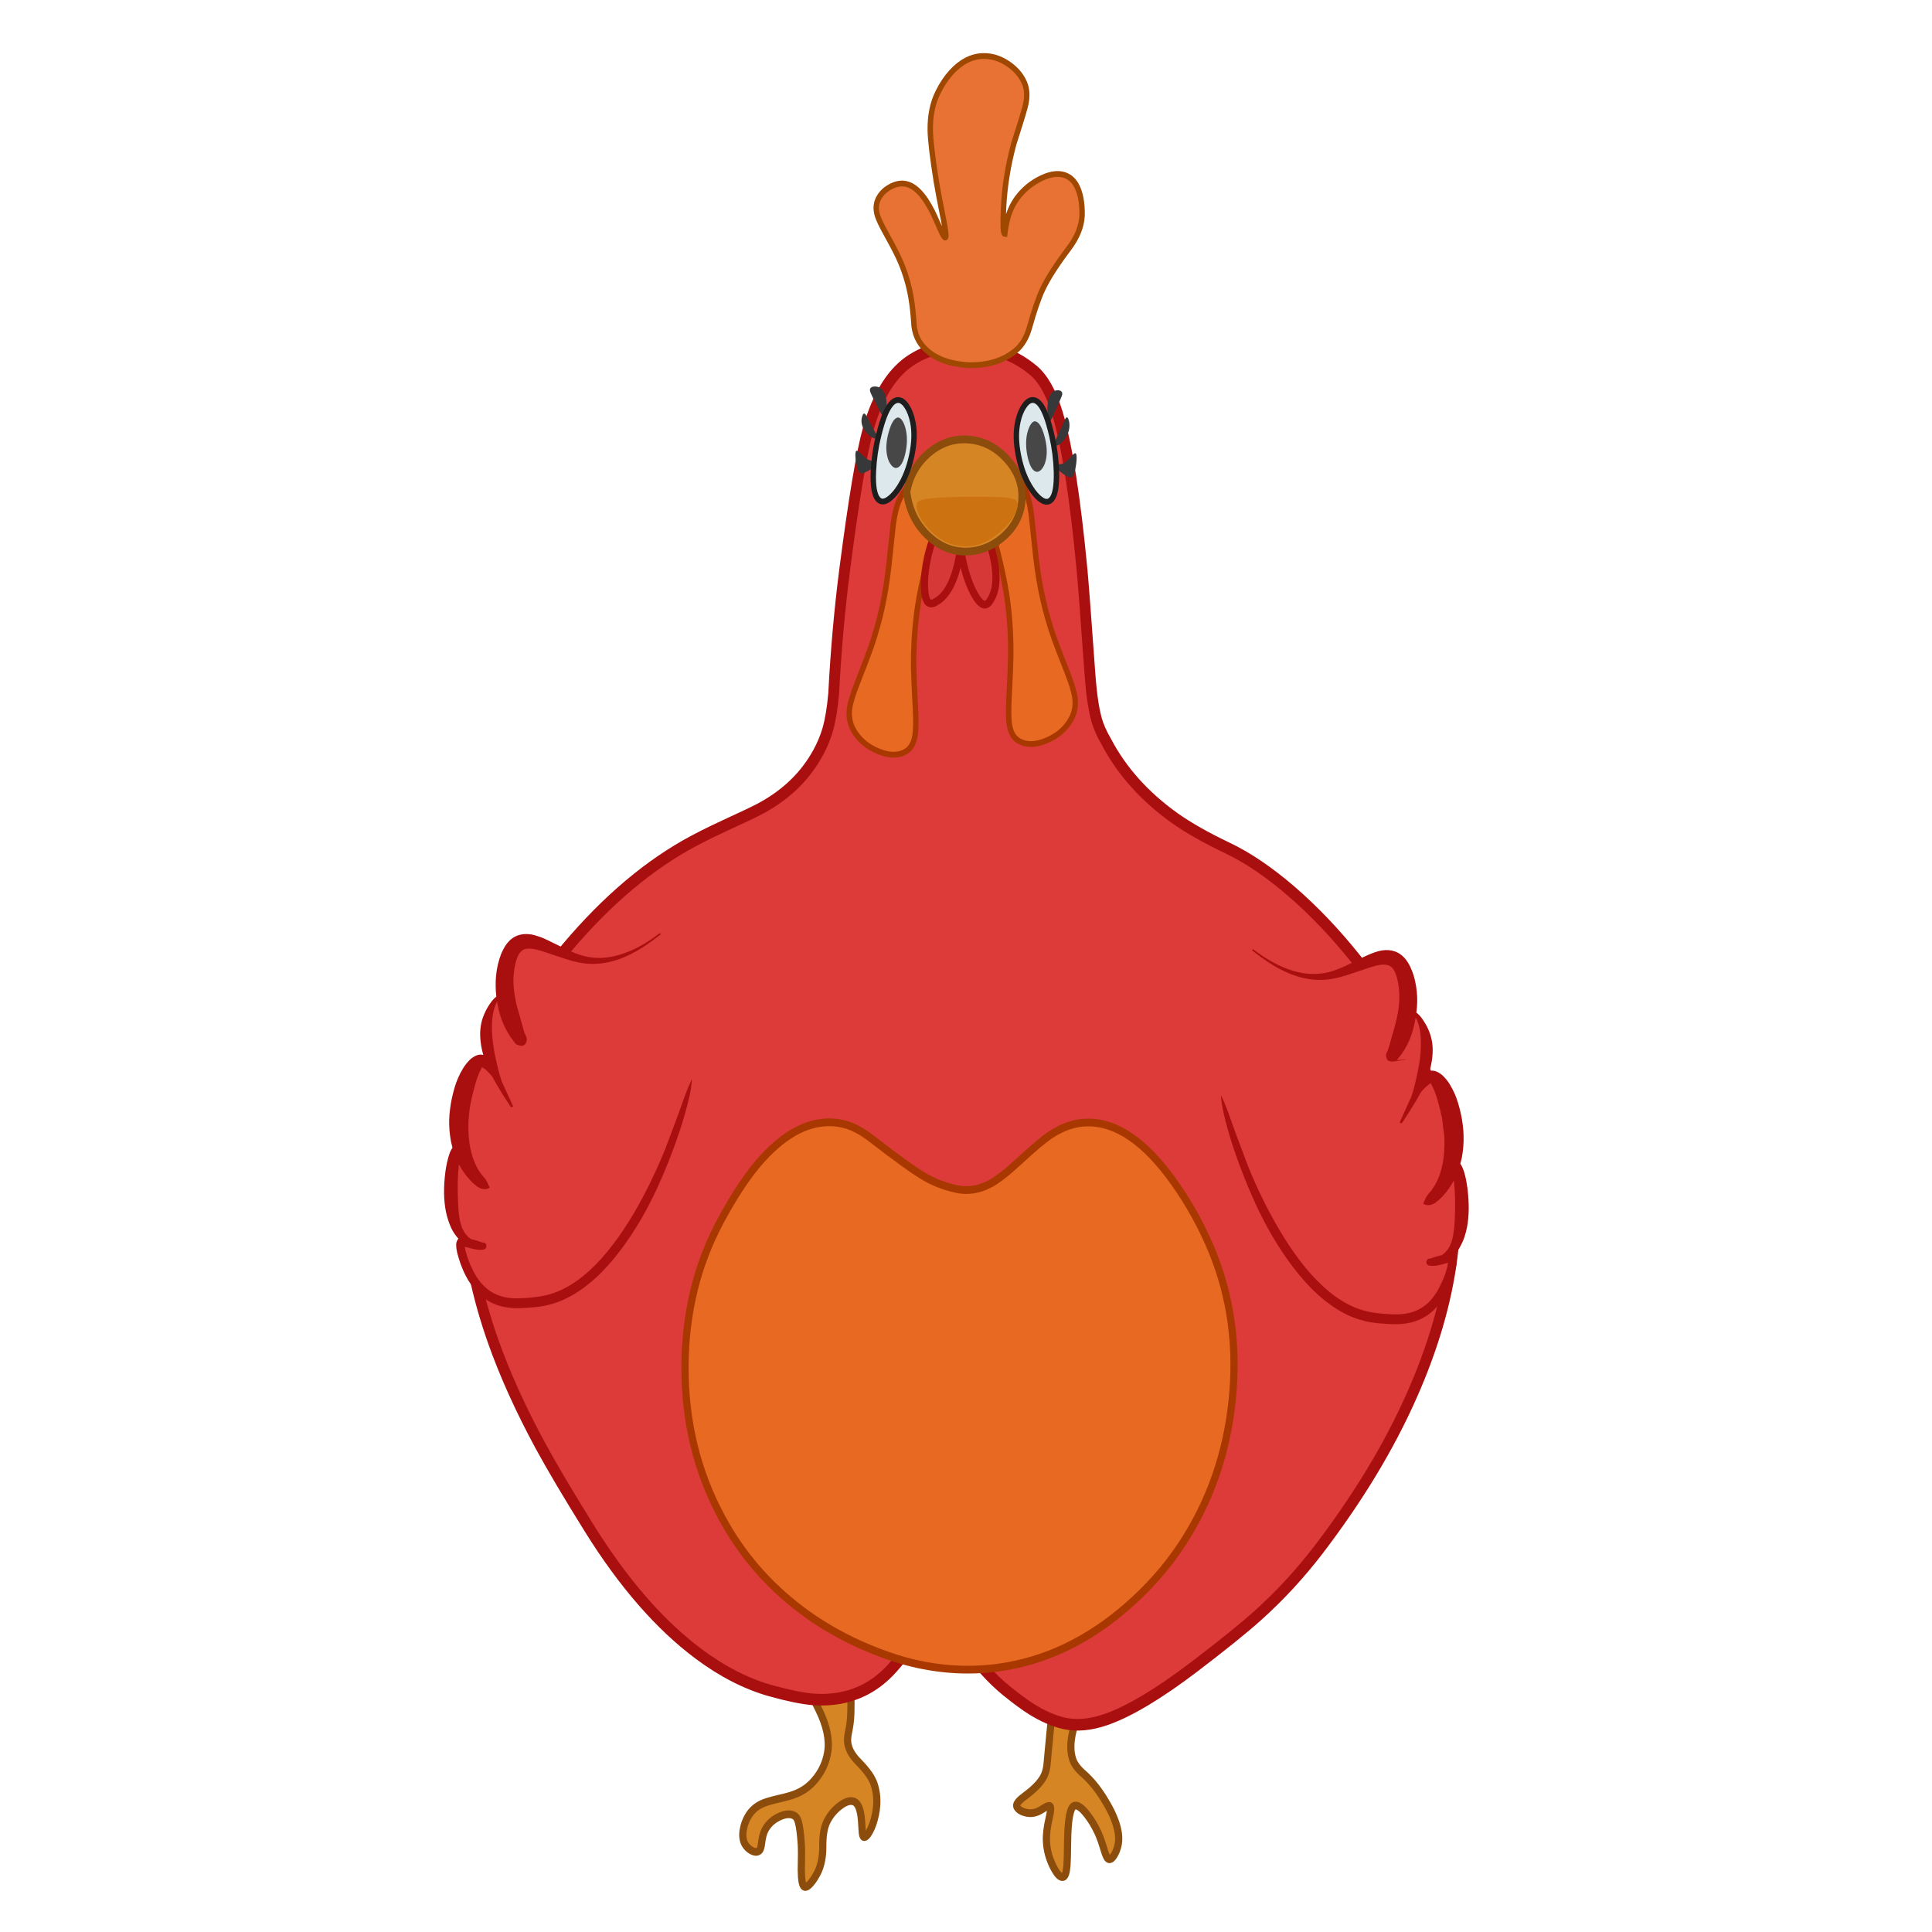 
<svg xmlns="http://www.w3.org/2000/svg" version="1.1" xmlns:xlink="http://www.w3.org/1999/xlink" preserveAspectRatio="none" x="0px" y="0px" width="1000px" height="1000px" viewBox="0 0 1000 1000">
<defs>
<g id="Symbol_2_0_Layer0_0_MEMBER_0_FILL">
<path fill="#D68525" stroke="none" d="
M 567.9 875.8
Q 569.4 870.95 567.25 868.65 565.25 866.55 561.2 866.65 557.3 866.75 554.4 868.65 551.6 870.45 550.25 875.65 548.75 881.4 547.05 898.05 546.2 906.35 545.45 913.95 544.9 917.65 543.35 920.1 540.45 924.65 533.6 929.35 528.25 932.95 528.65 934.8 529.05 936.4 531.5 937.5 533.6 938.4 536 938.5 539.35 938.6 543.1 936.3 546.3 934.35 547.05 934.8 548.1 935.45 546.75 940.9 544.9 948.2 545.2 953.2 545.6 960.05 549 966.25 552.15 972 554.4 971.55 556.1 971.25 556.6 965.6 556.85 962.9 556.95 953.35 557.2 935.5 560.85 934.6 563.4 934 567.65 939.05 571.2 943.25 573.85 948.6 575.4 951.65 577.5 958.2 578.8 962.25 580.1 962.35 581.4 962.45 582.85 960.2 584.15 958.2 584.85 955.6 587.45 946.25 576.85 930.6 571.7 922.95 565.75 918.1 561.2 914.4 559.9 910.9 556.4 901.65 563.6 885.95 567.3 877.8 567.9 875.8 Z"/>
</g>

<g id="Symbol_2_0_Layer0_1_MEMBER_0_FILL">
<path fill="#D68525" stroke="none" d="
M 436.45 886.6
Q 436.65 880.75 436.4 878.7 436.1 875.65 434.65 873.75 431.35 869.5 424.1 868.95 416.95 868.4 414.4 871.9 413.15 873.6 414.6 877.15 414.9 877.9 418.65 884.9 425.2 897.3 423.6 906.8 422.2 915.05 416.25 921.5 412.25 925.9 406.5 928.25 403.1 929.65 396.3 931.05 389.75 932.45 386.9 933.7 382.15 935.8 379.5 939.9 377.3 943.3 376.65 947.1 375.8 951.6 377.65 954.6 378.95 956.6 381.15 957.8 383.45 959 385 958.25 386.4 957.65 386.8 954.2 387.35 949.65 388.7 947.25 391.25 942.7 396.6 940.35 401.95 938 405.25 939.9 406.5 940.65 407.25 942.95 408.3 946.4 408.9 954.6 409.15 958.05 408.9 967.8 408.95 976 410.75 976.65 412.05 977.05 414.3 974.55 416.3 972.3 418 969.15 420.9 963.7 420.85 955.65 420.8 947.45 423 943.15 425.65 938 430.4 934.7 435.2 931.3 438.3 932.55 441.7 933.85 442.4 942.55 442.6 944.65 442.8 948.3 443.05 950.85 443.8 950.9 444.95 951 446.55 948.45 448.25 945.8 449.4 941.95 452.45 931.8 449.35 923.35 447.5 918.4 440.75 912.05 435 906.7 434.65 901.3 434.5 899.25 435.35 895.7 436.3 891.45 436.45 886.6 Z"/>
</g>

<g id="Symbol_2_0_Layer0_2_FILL">
<path fill="#DD3A3A" stroke="none" d="
M 767 585
Q 755.1 540.25 716.85 495.95 699.9 476.25 681.25 461.25 662.6 446.35 646 439 627.85 430.95 616.45 423.4 591.4 406.75 578.5 383.95 576.9 381.25 576.65 380.8 575 377.85 573.85 374.8 570.75 366.65 569.35 348.45 565.95 304.4 565 295.05 559.25 238.75 551.4 214.25 546.3 198.3 538 191.75 524.45 181.1 505.25 179.25 485.75 177.4 471 185.8 454.25 195.3 446.15 221.9 440.6 240.3 433 295.05 428.75 325.85 426.9 359.1 425.8 370.5 423.6 377.6 421.05 385.85 415.5 393.9 404.75 409.5 385.2 419 381.45 420.85 366.4 427.3 353.5 432.85 344.5 437.6 307.75 457.1 274.5 495.15 242.4 531.85 231 565.25 210.9 623.9 237.55 694.15 247.35 719.95 263.9 748.4 273.45 764.75 291 791 319.45 833.55 351.75 856 371.65 869.85 392 875.15 406.75 878.95 415.5 879.6 430.65 880.65 443 875.15 450.95 871.6 457.7 865.2 461.55 861.55 467.75 853.95 473.25 847.15 476.15 844.8 480.8 841.1 486 841.35 490.05 841.55 493.4 844.3 495.7 846.2 499.95 851.65 511.4 866.4 523 875.15 531.6 881.6 536.95 884.7 546.3 890.15 555 892 565.55 894.2 578.55 889.95 597.65 883.7 627 863 651.15 845.85 662.4 836.45 681.2 820.75 696.5 802.1 729.45 761.9 748.2 722.5 783.75 647.95 767 585 Z"/>
</g>

<g id="Symbol_2_0_Layer0_3_MEMBER_0_FILL">
<path fill="#E86921" stroke="none" d="
M 471 250
Q 466 253.35 463.35 258.85 461.15 263.5 460 271.45 459.75 273.1 458.1 288.05 456.85 299.85 455 309 452.3 322.45 447.5 335.3 446.1 339.1 440 353.65 436.3 362.35 435.7 366.9 434.9 372.95 438 378 442.5 385.35 451.7 388.85 460.9 392.35 467 389 471.05 386.7 472.1 380.9 472.9 376.6 472.35 366.5 471.45 350.65 471.35 345.55 471.2 331.35 473 318 475.45 299.45 485.2 269.6 488.6 259.2 489.15 255 489.95 249.1 487 247 484.15 244.95 478.95 246.35 474.85 247.4 471 250 Z"/>
</g>

<g id="Symbol_2_0_Layer0_4_MEMBER_0_FILL">
<path fill="#E86921" stroke="none" d="
M 517.8 240.8
Q 512.6 239.4 509.75 241.45 506.85 243.55 507.6 249.45 508.15 253.65 511.55 264.05 521.3 293.9 523.75 312.45 525.55 325.8 525.35 340.05 525.3 345.05 524.4 360.95 523.85 371.1 524.65 375.4 525.7 381.2 529.75 383.45 535.85 386.85 545.05 383.35 554.25 379.85 558.75 372.45 561.85 367.35 561.05 361.35 560.45 356.8 556.8 348.1 550.6 333.5 549.25 329.75 544.45 316.9 541.75 303.45 539.9 294.35 538.65 282.5 537 267.6 536.75 265.9 535.55 257.95 533.35 253.3 530.75 247.8 525.75 244.45 521.9 241.85 517.8 240.8 Z"/>
</g>

<g id="Symbol_2_0_Layer0_5_FILL">
<path fill="#E86921" stroke="none" d="
M 568 581
Q 557.7 581.1 547.5 587.35 542 590.75 530.6 600.55 520.25 609.5 514.15 612.6 504.65 617.4 495 615.4 485.15 613.35 477.25 609 468.8 604.4 448 589.4 442.3 585.25 437 583.2 430.65 580.8 424 580.9 404.25 581.15 385.05 602.05 374.75 613.3 364 632 344.45 665.85 344.25 707.25 344.05 750.2 365 786 381.2 813.75 408.55 833.05 423.6 843.7 442 851.4 457.7 857.85 471.15 860.85 494.75 866.05 518 863.2 556.8 858.4 589.85 831.65 607.55 817.35 620 800 643.8 766.55 648.45 724.85 653.1 683.15 637 647 628.7 628.4 616.1 611.9 592.35 580.7 568 581 Z"/>
</g>

<g id="Symbol_2_0_Layer0_6_FILL">
<path fill="#D63838" stroke="none" d="
M 482.25 312.2
Q 483.25 311.85 485 310.75 493.45 305.35 496.9 287.45 498.25 280.3 498.05 274.35 497.8 268.35 496 266.75 494.9 265.75 493 266.55 491.9 267.05 489.85 268.6 481.6 275 478.4 291.95 477.1 298.8 477.4 304.4 477.7 310.1 479.45 311.75 480.55 312.75 482.25 312.2 Z"/>
</g>

<g id="Symbol_2_0_Layer0_7_FILL">
<path fill="#D63838" stroke="none" d="
M 501.2 266.6
Q 500.4 267.6 499.4 269.9 495.05 279.45 500.15 295.9 502.2 302.55 505.05 307.4 507.95 312.25 510.3 312.9 511.7 313.25 513 312 513.65 311.3 514.75 309.45 519.7 300.7 514.4 283.3 512.3 276.3 509.3 271.15 506.3 265.95 503.95 265.35 502.45 265 501.2 266.6 Z"/>
</g>

<g id="Symbol_2_0_Layer0_8_MEMBER_0_FILL">
<path fill="#D68525" stroke="none" d="
M 467.5 254.5
Q 469.15 267.85 478.8 276.75 488.3 285.55 500.5 285.5 511.65 285.4 520.8 278.2 530.4 270.55 531.5 259.5 532.65 247.35 523.25 237.7 514.1 228.25 501.5 227.5 489.6 226.75 479.85 234.4 470.05 242.1 467.5 254.5 Z"/>
</g>

<g id="Symbol_2_0_Layer0_9_FILL">
<path fill="#373839" stroke="none" d="
M 551.65 240.2
Q 550.3 239.95 550.2 240.3 549.9 241.55 552.3 243.65 554.55 245.6 557.1 246.7 558.45 247.3 559.15 247.05 560 246.7 560.65 244.95 561.35 243 561.75 240 562.15 236.95 561.85 235.45 561.55 233.8 559.9 235.4 556.65 238.6 555.75 239.2 553.6 240.6 551.65 240.2 Z"/>
</g>

<g id="Symbol_2_0_Layer0_10_FILL">
<path fill="#373839" stroke="none" d="
M 558 220.1
Q 558 218.8 557.65 217.65 557.35 216.5 556.85 216.1 556.25 215.6 555.3 217.4 553.8 220.8 552.35 223.65 551.95 224.5 550.05 228.2 549.4 229.45 549.45 230 549.6 231.05 551.05 230.65 552.5 230.25 553.95 228.8 555.25 227.6 556.25 225.95 558.05 223.05 558 220.1 Z"/>
</g>

<g id="Symbol_2_0_Layer0_11_FILL">
<path fill="#373839" stroke="none" d="
M 451.35 238.6
Q 451.3 238.25 449.8 238.55 447.8 238.9 445.5 237.6 444.6 237.1 441.15 234.05 439.4 232.55 439.1 234.1 438.8 235.5 439.2 238.35 439.65 241.15 440.35 243 441 244.6 441.95 244.9 442.7 245.15 444.1 244.6 446.85 243.6 449.15 241.75 451.65 239.8 451.35 238.6 Z"/>
</g>

<g id="Symbol_2_0_Layer0_12_FILL">
<path fill="#373839" stroke="none" d="
M 451.2 226.35
Q 451.3 225.85 450.6 224.75 449.35 222.75 448.2 220.75 445.85 216.4 445.15 215.3 444.2 213.7 443.55 214.15 443.05 214.5 442.75 215.5 442.4 216.5 442.35 217.65 442.25 221.65 446.55 225.3 448.05 226.55 449.55 226.9 451.1 227.25 451.2 226.35 Z"/>
</g>

<g id="Symbol_2_0_Layer0_13_FILL">
<path fill="#373839" stroke="none" d="
M 456.35 209.7
Q 456.35 203.55 453.45 201.25 451.85 200 449.75 200.05 447.7 200.05 447.15 201.25 446.9 201.85 447.35 203.1 447.7 203.95 449 206.4 452.65 213.1 453.65 214.7 454.4 216.05 454.7 215.95 456.35 215.5 456.35 209.7 Z"/>
</g>

<g id="Symbol_2_0_Layer0_14_FILL">
<path fill="#373839" stroke="none" d="
M 548.3 203.2
Q 545.75 205.45 545.75 211.6 545.75 217.45 547.2 217.9 547.45 218 548.15 216.65 548.95 215.15 552.2 208.35 553.35 205.95 553.7 205.05 554.15 203.8 553.9 203.2 553.4 202 551.55 202 549.7 201.95 548.3 203.2 Z"/>
</g>

<g id="Symbol_2_0_Layer0_15_FILL">
<path fill="#CC7211" stroke="none" d="
M 474.05 266
Q 475.65 269.6 479.15 273.2 487.65 281.9 498.05 282.75 510 283.75 520.95 274.1 525.3 270.25 527.6 266.15 529.85 262.1 528.95 259.8 528.15 257.9 521.05 257.4 516.15 257.05 500.2 257.15 483.9 257.25 477.55 258.4 473.9 259.05 473.35 260.25 472.4 262.4 474.05 266 Z"/>
</g>

<g id="Symbol_2_0_Layer0_16_MEMBER_0_FILL">
<path fill="#DDE8EC" stroke="none" d="
M 544.95 215.1
Q 542.05 208 538.55 207.15 535.55 206.4 532.85 210.1 530.45 213.3 529.3 218.3 527.55 225.75 529.5 235.2 531.1 243.1 534.4 249.2 537.35 254.65 540.95 257.7 545.3 261.3 547.95 258.55 551.05 255.35 550.75 244.15 550.45 234.7 548.2 225.55 546.5 218.75 544.95 215.1 Z"/>
</g>

<g id="Symbol_2_0_Layer0_17_MEMBER_0_FILL">
<path fill="#DDE8EC" stroke="none" d="
M 461.85 207.15
Q 458.35 207.95 455.3 214.95 453.65 218.75 451.9 225.35 449.45 234.55 449 243.95 448.45 255.1 451.55 258.4 454.1 261.15 458.5 257.65 462.2 254.7 465.25 249.25 468.65 243.2 470.4 235.35 472.5 225.9 470.9 218.45 469.8 213.4 467.5 210.2 464.85 206.5 461.85 207.15 Z"/>
</g>

<g id="Symbol_2_0_Layer0_18_FILL">
<path fill="#474747" stroke="none" d="
M 544.05 225.6
Q 541.95 218.7 539.15 218.1 537.6 217.8 536.1 220.2 534.85 222.35 534.25 225.45 533.35 230.65 534.75 236.6 536.25 242.7 538.85 243.95 540.65 244.8 542.45 242.95 544.1 241.25 544.85 238.2 546.2 232.75 544.05 225.6 Z"/>
</g>

<g id="Symbol_2_0_Layer0_19_FILL">
<path fill="#474747" stroke="none" d="
M 462.35 216.15
Q 459.6 216.7 457.5 223.65 455.35 230.8 456.7 236.2 457.45 239.25 459.1 240.95 460.9 242.8 462.65 241.95 465.3 240.7 466.75 234.65 468.2 228.65 467.25 223.5 466.7 220.45 465.4 218.25 463.95 215.85 462.35 216.15 Z"/>
</g>

<g id="Symbol_2_0_Layer0_20_FILL">
<path fill="#E87134" stroke="none" d="
M 510 29
Q 500.4 29.2 492.35 37.4 488.05 41.8 485 47.6 480.4 56 480.6 67.5 480.75 75.15 484 94.1 484.8 98.8 488.05 114.05 489.9 122.65 489 122.95 488.35 123.15 486.4 119.05 482.8 111.5 481.85 109.7 474.3 95.75 466 95.05 462.1 94.7 458.1 96.85 454.05 98.95 452 102.45 449.65 106.4 451.15 111.3 452.15 114.5 456.45 121.65 461.65 130.3 464 135.4 468.25 144.7 470 154.55 471.05 160.55 471.6 168.7 472.45 174.7 476 178.75 484.2 188.1 502 189 517.95 189.3 528 181.55 533.4 177.35 535.75 169.55 539.7 156.4 543 149.9 547.25 141.4 557.65 128.55 564.55 120 565 111.75 565.15 106.6 564.25 102.45 562.45 94 557 91.3 551.05 88.35 542.25 92.3 534.25 95.9 529 102.45 524.75 107.8 523.1 115.05 522.3 118.65 522 121.05 520.7 120.9 521.35 107.5 522.2 91.2 527 74.55 531.9 60.35 533.25 55.6 535.4 48.25 533 42.95 530.2 36.95 523.75 32.95 517.15 28.85 510 29 Z"/>
</g>

<g id="Symbol_2_0_Layer0_21_MEMBER_0_FILL">
<path fill="#DD3A3A" stroke="none" d="
M 714.95 501.2
Q 707.2 504.2 702.05 505.1 682.65 508.45 659.75 491.6
L 642.2 566.85
Q 654.25 608.9 672.6 638 683.9 655.95 696.25 666.85 706.55 675.95 717.1 679.65 723.3 681.85 732.1 682.55 743.6 683.45 750 681.35 760.65 677.85 766.85 665.55 768.5 662.25 769.8 658.3 771.4 653.3 770.75 651.65 770.45 650.85 769.2 651.05 769.15 651.05 764.35 652.2 758.25 653.7 758.15 653.25 758.15 653.2 760 653 762.4 652.75 764.4 652 771.3 649.35 774.1 640.9 776.9 632.4 776 618.85 775.2 606.2 772.7 603.9 771.8 603.1 770.4 605.3 768.946 607.837 767.6 609.85 771.907 601.225 771.8 589.55 771.7 579.9 768.15 569.9 764.65 559.9 760.65 557.95 758.55 556.85 756.15 559.05 754.572 560.48 750.8 565.8 758.377 548.777 756.1 536.85 755.2 532.15 753 528.3 750.75 524.4 748.8 524.35 748 524.3 747.25 526.15 745.5 530.05 743.7 533.1 743.645 533.196 743.6 533.3 747.652 520.849 745.8 510.2 745.1 506 743.6 502.6 741.1 497.1 736.55 495.9 732.85 494.95 726.75 496.8 724.95 497.35 714.95 501.2 Z"/>
</g>

<g id="Symbol_2_0_Layer0_21_MEMBER_1_FILL">
<path fill="#AA0F0F" stroke="none" d="
M 738.75 492.4
Q 735.75 491.45 732 491.9 729.3 492.3 726.3 493.4 723.05 494.55 716.55 497.6 711.15 500.25 707.25 501.6 701.85 503.6 697.65 503.9 692.5 504.45 687.7 503.65 682.95 502.95 677.9 501.05 673.75 499.55 668.65 496.75 665.45 495.05 660 491.25
L 659.5 491.9
Q 664.7 495.7 668.05 497.75 668.6 498.1 672.55 500.35 675.65 501.95 677.25 502.65 687.8 507.35 697.8 507.2 702.55 507.2 708.5 505.75 711.5 505 718.6 502.75 725.6 500.5 728.2 499.9 733.55 498.65 736.05 499.95 737.2 500.5 738.2 501.9 739.1 503.15 739.85 505.3 740.4 507 740.85 509.6 741.25 511.7 741.35 514.1 741.75 522.05 738.5 532.4 736.55 539 735.7 541.6
L 734.9 543.85 734.9 543.9 734.7 544.15 734.3 544.9 734.1 545.55
Q 733.95 546.35 734.05 546.85 734.05 547.35 734.45 548.15 735.35 549.8 738.7 549.35 751.7 547.55 740 548.75
L 742.8 545.4
Q 746.15 540.9 748.1 535.65 749.601 531.564 750.45 526.7 751.364 528.051 752.15 530.45 752.85 532.9 753.15 535.2 753.55 538.9 753.2 544.55 752.85 549.1 751.75 554.05 750.75 558.95 749.35 563.75 748.708 565.857 748 567.8
L 747.15 569.45
Q 743.7 576.5 742.6 578.85
L 742 580 741.75 580.65
Q 741.95 580.55 741.6 580.85 741.5 581.3 742.8 581.35
L 742.9 581.25 747.65 574.4
Q 751.4 568.85 753.3 565.45 753.357 565.35 753.4 565.25 754.86 563.733 755.75 562.95
L 757.55 561.45
Q 758.6 560.75 759.05 560.75 759.15 560.7 759.25 560.75 759.3 560.8 759.25 560.85
L 759.05 561.05
Q 759 561.2 759.55 561.9 760.25 563.05 761.25 565.5 762.05 567.45 762.75 569.8 764.5 575.7 765.15 578.95
L 766.4 588.25
Q 766.9 598.7 764.35 606.5 762.8 611.25 760.3 614.7 759.25 616.3 757.35 618.2 756.5 619.25 756 620.2
L 754.95 622.45 754.9 622.55 754.9 622.6
Q 754.9 622.75 754.75 622.6 754.6 622.75 754.65 622.9
L 754.9 623.15 755.4 623.4 756.35 623.7
Q 757.15 623.85 758.05 623.75 759.5 623.6 760.95 622.85 763.05 621.5 765.45 619.2 769.064 615.631 771.65 611.05 771.691 611.133 771.7 611.2 772 613.45 772.15 615.8 772.5 619.95 772.4 625.1 772.3 630.5 772 634.25 771.55 639.7 770.35 642.85 768.8 647.15 765.4 649.4 765.207 649.531 765 649.65 764.151 649.864 763.55 650 762 650.35 761.25 650.6
L 758.65 651.45 757.9 651.45 757.5 651.6
Q 757.25 651.7 757 651.9 756.55 652.3 756.4 653.2 756.45 654.45 757.45 654.9
L 758.35 655.15 759.6 655.2
Q 761 655.3 762.2 655.05 763.05 654.95 764.65 654.55
L 768.45 653.6 768.45 653.9
Q 768.2 655.6 767.3 658.2 766.45 660.7 765.6 662.5
L 763.5 666.6
Q 758.55 675.4 750.7 678.4 746.95 679.95 742 680.25 738.65 680.45 732.7 680 726.75 679.55 723.4 678.75 718.95 677.8 714.65 675.9 706.7 672.45 699.05 665.85 692.45 660.3 685.9 652.25 680.35 645.45 674.75 636.7 664.45 620.35 656.9 602.7
L 649.7 584.8
Q 647.4 578.75 646.25 575.75 644.15 570.45 642.2 566.85 642.5 571.25 643.8 576.55 644.5 579.5 646.4 585.95 649.1 594.6 653.05 604.3 661.25 624.6 670.5 639.4 676.3 648.55 681.95 655.45 688.95 664.05 695.7 669.75 704.05 676.85 712.6 680.65 717.3 682.65 722.3 683.8 726.5 684.75 732.3 685.1 738.5 685.6 742.35 685.3 748.1 684.9 752.55 683.05 757.6 681 761.4 677.25 764.95 673.8 767.7 669 768.15 668.3 768.95 666.75
L 770 664.45
Q 770.95 662.25 771.8 659.7 772.8 656.75 773.1 654.6 773.25 653.95 773.25 653.1 773.25 652 773.05 651.25 772.85 650.4 772.35 649.8 772.187 649.59 772 649.4 773.78 647.658 775.2 645.3 776.65 642.85 777.55 640.4 778.5 637.7 779 635.3 780.8 626.55 779.25 615.05 778.75 611.8 778.35 610 777.65 606.95 776.7 604.8
L 776 603.4 775.45 602.55
Q 775.377 602.464 775.3 602.35 775.736 600.889 776.15 599.15 777.3 593.3 777.1 587.8 777.1 585.55 776.65 582.2 776.2 578.95 775.65 576.7 774.15 570.35 772.15 566.1 771 563.65 769.3 561.05 768.3 559.6 767.4 558.6 766.25 557.3 765 556.3 762.95 554.8 761.15 554.35 759.75 554 758.45 554.3 758.33 554.323 758.2 554.35 759.688 549.529 759.9 544.95 760.2 539.05 757.95 533.85 756.8 531.15 755.25 528.95 753.5 526.25 751.6 524.65 751.216 524.369 750.85 524.15 751.67 518.577 751.1 513.35 750.85 510.65 750.1 507.6 749.4 504.65 748.2 502 746.85 498.8 744.85 496.45 742.25 493.5 738.75 492.4 Z"/>
</g>

<g id="Symbol_2_0_Layer0_22_MEMBER_0_FILL">
<path fill="#DD3A3A" stroke="none" d="
M 275.3 492.9
Q 265.35 489.05 263.55 488.5 257.45 486.65 253.75 487.6 249.2 488.8 246.7 494.3 245.2 497.6 244.5 501.9 242.649 512.545 246.7 525 246.654 524.892 246.6 524.8 244.85 521.85 243.05 517.8 242.25 516 241.45 516.05 239.55 516.1 237.3 520 235.1 523.85 234.2 528.5 231.874 540.476 239.5 557.5 235.678 552.13 234.15 550.75 231.75 548.55 229.6 549.6 225.6 551.6 222.1 561.6 218.6 571.65 218.5 581.25 218.396 592.552 222.4 601 220.598 598.065 219.9 597 218.5 594.75 217.6 595.6 215.1 597.9 214.3 610.55 213.4 624.1 216.2 632.6 219 641.05 225.9 643.7 227.012 644.125 228.05 644.4 227.095 644.189 225.9 643.9 221.15 642.75 221.1 642.75 219.85 642.55 219.55 643.35 218.9 645 220.55 650 221.8 653.95 223.45 657.25 229.65 669.55 240.25 673 246.65 675.1 258.15 674.2 266.9 673.55 273.2 671.35 283.7 667.65 294 658.55 306.25 647.85 317.7 629.65 336.05 600.6 348.1 558.55
L 330.55 483.25
Q 307.75 500.05 288.2 496.8 283.05 495.9 275.3 492.9 Z"/>
</g>

<g id="Symbol_2_0_Layer0_22_MEMBER_1_FILL">
<path fill="#AA0F0F" stroke="none" d="
M 255.35 535.5
Q 255.363 535.536 255.35 535.55
L 255.4 535.6 255.5 535.7
Q 256.188 535.772 255.7 535.55 255.528 535.479 255.3 535.4
L 255.35 535.5
M 252.1 493.6
Q 253.15 492.2 254.25 491.65 256.65 490.35 262.1 491.6 264.7 492.2 271.7 494.45 278.85 496.7 281.8 497.45 287.7 498.9 292.45 498.9 302.55 499.05 313 494.35 314.6 493.65 317.7 492.05 320.95 490.25 322.2 489.45 325.6 487.4 330.8 483.6
L 330.3 482.95
Q 324.85 486.75 321.65 488.45 316.65 491.2 312.35 492.75 307.1 494.65 302.6 495.35 297.8 496.15 292.65 495.6 288.25 495.2 283.05 493.3 280.1 492.25 273.75 489.3 266.8 486.05 264 485.05 260.7 483.95 258.3 483.6 254.55 483.15 251.5 484.1 247.95 485.25 245.45 488.15 243.65 490.25 242.05 493.7 240.9 496.45 240.2 499.3 239.55 501.85 239.2 505.05 238.676 510.193 239.35 515.85 239.071 516.072 238.7 516.35 236.9 517.85 235 520.65 233.45 522.95 232.35 525.55 230.1 530.6 230.4 536.65 230.612 541.225 232.1 546.05 231.969 546.018 231.85 546 230.55 545.7 229.1 546.05 227.45 546.45 225.3 547.95 224 549.05 222.9 550.3 221.7 551.7 221 552.75 219.3 555.35 218.15 557.8 216.1 562.15 214.65 568.4 214.1 570.65 213.65 573.9 213.2 577.15 213.15 579.5 213 585.1 214.15 590.85 214.458 592.327 214.95 594.05 214.908 594.159 214.85 594.25
L 214.3 595.05 213.55 596.5
Q 212.7 598.6 211.95 601.7 211.4 603.9 211 606.75 209.45 618.3 211.3 627 211.8 629.45 212.75 632.05 213.7 634.7 215.05 637 216.499 639.377 218.25 641.1 218.104 641.296 217.95 641.5 217.6 641.95 217.2 642.95 216.95 643.85 217.05 644.8
L 217.15 646.3
Q 217.5 648.5 218.5 651.4 219.3 653.9 220.3 656.15 220.85 657.5 221.35 658.45
L 222.55 660.7
Q 225.2 665.35 228.85 668.95 232.75 672.7 237.75 674.75 242.15 676.6 247.95 677 251.8 677.3 258 676.8 263.8 676.45 268 675.5 273.15 674.35 277.65 672.3 286 668.7 294.6 661.45 301.5 655.6 308.35 647.15 314.25 639.9 319.8 631.1 329.05 616.3 337.25 596 341.2 586.2 343.9 577.6 345.8 571.25 346.55 568.25 347.8 562.95 348.1 558.55 346.15 562.2 344.05 567.45 342.85 570.45 340.6 576.5
L 333.4 594.4
Q 325.6 612.4 315.55 628.4 310.15 636.85 304.4 643.9 297.65 652.15 291.25 657.55 283.45 664.2 275.6 667.6 271.45 669.45 266.85 670.45 263.75 671.15 257.6 671.7 251.6 672.15 248.3 671.95 243.35 671.65 239.6 670.1 231.8 667.1 226.75 658.3
L 224.7 654.2
Q 223.85 652.4 223 649.9 222.1 647.3 221.85 645.6
L 221.8 645.3 225.65 646.25
Q 226.45 646.4 228.05 646.75 229.75 646.95 230.7 646.9
L 231.9 646.85 232.85 646.6
Q 233.15 646.45 233.4 646.2 233.85 645.7 233.85 644.9 233.75 644 233.3 643.6 232.85 643.4 232.8 643.3
L 232.4 643.15 231.65 643.15 229.05 642.3
Q 227.5 641.9 226.75 641.7 225.926 641.48 225.2 641.3 225.044 641.198 224.9 641.1 221.5 638.85 219.95 634.55 218.75 631.4 218.3 625.95 218 622.2 217.9 616.75 217.8 611.8 218.1 607.5 218.1 607.2 218.55 602.9 218.563 602.797 218.55 602.7 221.208 607.303 224.85 610.9 227 613.05 229.35 614.55 230.8 615.3 232.25 615.45 233.15 615.55 233.95 615.4
L 234.9 615.1
Q 235.2 615 235.35 614.85
L 235.6 614.6
Q 235.7 614.45 235.55 614.3 235.4 614.45 235.4 614.3
L 235.35 614.25
Q 235.466 614.274 235.55 614.3 235.447 614.22 235.35 614.15
L 234.3 611.9
Q 233.85 610.95 232.95 609.9 231.15 608.1 230 606.4 227.5 602.95 225.95 598.2 223.4 590.4 223.9 579.95
L 224.35 575.35
Q 224.55 573.75 225.15 570.65 225.8 567.4 227.55 561.5 228.25 559.15 229.05 557.2 229.8 555.1 230.75 553.6 231.3 552.85 231.25 552.75
L 231.05 552.55
Q 231 552.5 231.05 552.45 231.1 552.4 231.2 552.45 231.7 552.45 232.75 553.15 233.35 553.55 234.55 554.65 235.019 555.08 236.95 557.05 236.976 557.107 237 557.15 238.65 560.05 242.6 566.1
L 247.25 572.8 247.4 572.95 247.45 573.05
Q 248.8 572.95 248.65 572.55 248.6 572.35 248.55 572.35
L 242.25 559.5
Q 241.61 557.6 240.95 555.45 239.4 550.05 238.5 545.75 237.45 540.6 237.1 536.25 236.7 531.05 237.15 526.9 237.5 524.2 238.15 522.15 238.933 519.761 239.75 518.4 240.719 523.561 242.15 527.35 244.1 532.45 247.5 537.1
L 249.9 540.05 250 540.2 250.25 540.45
Q 254.4 542.45 255.8 539.85 256.1 539.4 256.25 538.55 256.35 538.05 256.2 537.25
L 256 536.6 255.6 535.85 255.5 535.7
Q 255.463 535.72 255.4 535.7 255.484 535.9 255.45 535.9
L 255.45 535.85 255.3 535.7
Q 255.364 535.707 255.4 535.7 255.404 535.654 255.35 535.55
L 255.25 535.4
Q 255.287 535.41 255.3 535.4
L 254.6 533.3
Q 254.15 531.85 251.8 524.1 248.55 514.05 248.9 505.8 249.05 503.35 249.4 501.3 250 498.45 250.45 497 251.15 494.95 252.1 493.6 Z"/>
</g>

<path id="Symbol_2_0_Layer0_0_MEMBER_1_1_STROKES" stroke="#8C4C0C" stroke-width="4" stroke-linejoin="miter" stroke-linecap="butt" stroke-miterlimit="10" fill="none" d="
M 547.05 898.05
Q 546.2 906.35 545.45 913.95 544.9 917.65 543.35 920.1 540.45 924.65 533.6 929.35 528.25 932.95 528.65 934.8 529.05 936.4 531.5 937.5 533.6 938.4 536 938.5 539.35 938.6 543.1 936.3 546.3 934.35 547.05 934.8 548.1 935.45 546.75 940.9 544.9 948.2 545.2 953.2 545.6 960.05 549 966.25 552.15 972 554.4 971.55 556.1 971.25 556.6 965.6 556.85 962.9 556.95 953.35 557.2 935.5 560.85 934.6 563.4 934 567.65 939.05 571.2 943.25 573.85 948.6 575.4 951.65 577.5 958.2 578.8 962.25 580.1 962.35 581.4 962.45 582.85 960.2 584.15 958.2 584.85 955.6 587.45 946.25 576.85 930.6 571.7 922.95 565.75 918.1 561.2 914.4 559.9 910.9 556.4 901.65 563.6 885.95 567.3 877.8 567.9 875.8 569.4 870.95 567.25 868.65 565.25 866.55 561.2 866.65 557.3 866.75 554.4 868.65 551.6 870.45 550.25 875.65 548.75 881.4 547.05 898.05 Z"/>

<path id="Symbol_2_0_Layer0_1_MEMBER_1_1_STROKES" stroke="#8C4C0C" stroke-width="4" stroke-linejoin="miter" stroke-linecap="butt" stroke-miterlimit="10" fill="none" d="
M 377.65 954.6
Q 375.8 951.6 376.65 947.1 377.3 943.3 379.5 939.9 382.15 935.8 386.9 933.7 389.75 932.45 396.3 931.05 403.1 929.65 406.5 928.25 412.25 925.9 416.25 921.5 422.2 915.05 423.6 906.8 425.2 897.3 418.65 884.9 414.9 877.9 414.6 877.15 413.15 873.6 414.4 871.9 416.95 868.4 424.1 868.95 431.35 869.5 434.65 873.75 436.1 875.65 436.4 878.7 436.65 880.75 436.45 886.6 436.3 891.45 435.35 895.7 434.5 899.25 434.65 901.3 435 906.7 440.75 912.05 447.5 918.4 449.35 923.35 452.45 931.8 449.4 941.95 448.25 945.8 446.55 948.45 444.95 951 443.8 950.9 443.05 950.85 442.8 948.3 442.6 944.65 442.4 942.55 441.7 933.85 438.3 932.55 435.2 931.3 430.4 934.7 425.65 938 423 943.15 420.8 947.45 420.85 955.65 420.9 963.7 418 969.15 416.3 972.3 414.3 974.55 412.05 977.05 410.75 976.65 408.95 976 408.9 967.8 409.15 958.05 408.9 954.6 408.3 946.4 407.25 942.95 406.5 940.65 405.25 939.9 401.95 938 396.6 940.35 391.25 942.7 388.7 947.25 387.35 949.65 386.8 954.2 386.4 957.65 385 958.25 383.45 959 381.15 957.8 378.95 956.6 377.65 954.6 Z"/>

<path id="Symbol_2_0_Layer0_2_1_STROKES" stroke="#AA0F0F" stroke-width="6" stroke-linejoin="miter" stroke-linecap="butt" stroke-miterlimit="10" fill="none" d="
M 392 875.15
Q 371.65 869.85 351.75 856 319.45 833.55 291 791 273.45 764.75 263.9 748.4 247.35 719.95 237.55 694.15 210.9 623.9 231 565.25 242.4 531.85 274.5 495.15 307.75 457.1 344.5 437.6 353.5 432.85 366.4 427.3 381.45 420.85 385.2 419 404.75 409.5 415.5 393.9 421.05 385.85 423.6 377.6 425.8 370.5 426.9 359.1 428.75 325.85 433 295.05 440.6 240.3 446.15 221.9 454.25 195.3 471 185.8 485.75 177.4 505.25 179.25 524.45 181.1 538 191.75 546.3 198.3 551.4 214.25 559.25 238.75 565 295.05 565.95 304.4 569.35 348.45 570.75 366.65 573.85 374.8 575 377.85 576.65 380.8 576.9 381.25 578.5 383.95 591.4 406.75 616.45 423.4 627.85 430.95 646 439 662.6 446.35 681.25 461.25 699.9 476.25 716.85 495.95 755.1 540.25 767 585 783.75 647.95 748.2 722.5 729.45 761.9 696.5 802.1 681.2 820.75 662.4 836.45 651.15 845.85 627 863 597.65 883.7 578.55 889.95 565.55 894.2 555 892 546.3 890.15 536.95 884.7 531.6 881.6 523 875.15 511.4 866.4 499.95 851.65 495.7 846.2 493.4 844.3 490.05 841.55 486 841.35 480.8 841.1 476.15 844.8 473.25 847.15 467.75 853.95 461.55 861.55 457.7 865.2 450.95 871.6 443 875.15 430.65 880.65 415.5 879.6 406.75 878.95 392 875.15 Z"/>

<path id="Symbol_2_0_Layer0_3_MEMBER_1_1_STROKES" stroke="#A83800" stroke-width="3" stroke-linejoin="miter" stroke-linecap="butt" stroke-miterlimit="10" fill="none" d="
M 438 378
Q 434.9 372.95 435.7 366.9 436.3 362.35 440 353.65 446.1 339.1 447.5 335.3 452.3 322.45 455 309 456.85 299.85 458.1 288.05 459.75 273.1 460 271.45 461.15 263.5 463.35 258.85 466 253.35 471 250 474.85 247.4 478.95 246.35 484.15 244.95 487 247 489.95 249.1 489.15 255 488.6 259.2 485.2 269.6 475.45 299.45 473 318 471.2 331.35 471.35 345.55 471.45 350.65 472.35 366.5 472.9 376.6 472.1 380.9 471.05 386.7 467 389 460.9 392.35 451.7 388.85 442.5 385.35 438 378 Z"/>

<path id="Symbol_2_0_Layer0_4_MEMBER_1_1_STROKES" stroke="#A83800" stroke-width="3" stroke-linejoin="miter" stroke-linecap="butt" stroke-miterlimit="10" fill="none" d="
M 558.75 372.45
Q 561.85 367.35 561.05 361.35 560.45 356.8 556.8 348.1 550.6 333.5 549.25 329.75 544.45 316.9 541.75 303.45 539.9 294.35 538.65 282.5 537 267.6 536.75 265.9 535.55 257.95 533.35 253.3 530.75 247.8 525.75 244.45 521.9 241.85 517.8 240.8 512.6 239.4 509.75 241.45 506.85 243.55 507.6 249.45 508.15 253.65 511.55 264.05 521.3 293.9 523.75 312.45 525.55 325.8 525.35 340.05 525.3 345.05 524.4 360.95 523.85 371.1 524.65 375.4 525.7 381.2 529.75 383.45 535.85 386.85 545.05 383.35 554.25 379.85 558.75 372.45 Z"/>

<path id="Symbol_2_0_Layer0_5_1_STROKES" stroke="#A83800" stroke-width="4" stroke-linejoin="miter" stroke-linecap="butt" stroke-miterlimit="10" fill="none" d="
M 442 851.4
Q 423.6 843.7 408.55 833.05 381.2 813.75 365 786 344.05 750.2 344.25 707.25 344.45 665.85 364 632 374.75 613.3 385.05 602.05 404.25 581.15 424 580.9 430.65 580.8 437 583.2 442.3 585.25 448 589.4 468.8 604.4 477.25 609 485.15 613.35 495 615.4 504.65 617.4 514.15 612.6 520.25 609.5 530.6 600.55 542 590.75 547.5 587.35 557.7 581.1 568 581 592.35 580.7 616.1 611.9 628.7 628.4 637 647 653.1 683.15 648.45 724.85 643.8 766.55 620 800 607.55 817.35 589.85 831.65 556.8 858.4 518 863.2 494.75 866.05 471.15 860.85 457.7 857.85 442 851.4 Z"/>

<path id="Symbol_2_0_Layer0_6_1_STROKES" stroke="#AA0F0F" stroke-width="4" stroke-linejoin="miter" stroke-linecap="butt" stroke-miterlimit="10" fill="none" d="
M 489.85 268.6
Q 481.6 275 478.4 291.95 477.1 298.8 477.4 304.4 477.7 310.1 479.45 311.75 480.55 312.75 482.25 312.2 483.25 311.85 485 310.75 493.45 305.35 496.9 287.45 498.25 280.3 498.05 274.35 497.8 268.35 496 266.75 494.9 265.75 493 266.55 491.9 267.05 489.85 268.6 Z"/>

<path id="Symbol_2_0_Layer0_7_1_STROKES" stroke="#AA0F0F" stroke-width="4" stroke-linejoin="miter" stroke-linecap="butt" stroke-miterlimit="10" fill="none" d="
M 499.4 269.9
Q 495.05 279.45 500.15 295.9 502.2 302.55 505.05 307.4 507.95 312.25 510.3 312.9 511.7 313.25 513 312 513.65 311.3 514.75 309.45 519.7 300.7 514.4 283.3 512.3 276.3 509.3 271.15 506.3 265.95 503.95 265.35 502.45 265 501.2 266.6 500.4 267.6 499.4 269.9 Z"/>

<path id="Symbol_2_0_Layer0_8_MEMBER_1_1_STROKES" stroke="#8C4C0C" stroke-width="4" stroke-linejoin="miter" stroke-linecap="butt" stroke-miterlimit="10" fill="none" d="
M 467.5 254.5
Q 470.05 242.1 479.85 234.4 489.6 226.75 501.5 227.5 514.1 228.25 523.25 237.7 532.65 247.35 531.5 259.5 530.4 270.55 520.8 278.2 511.65 285.4 500.5 285.5 488.3 285.55 478.8 276.75 469.15 267.85 467.5 254.5 Z"/>

<path id="Symbol_2_0_Layer0_16_MEMBER_1_1_STROKES" stroke="#1E1E1E" stroke-width="3" stroke-linejoin="miter" stroke-linecap="butt" stroke-miterlimit="10" fill="none" d="
M 538.55 207.15
Q 535.55 206.4 532.85 210.1 530.45 213.3 529.3 218.3 527.55 225.75 529.5 235.2 531.1 243.1 534.4 249.2 537.35 254.65 540.95 257.7 545.3 261.3 547.95 258.55 551.05 255.35 550.75 244.15 550.45 234.7 548.2 225.55 546.5 218.75 544.95 215.1 542.05 208 538.55 207.15 Z"/>

<path id="Symbol_2_0_Layer0_17_MEMBER_1_1_STROKES" stroke="#1E1E1E" stroke-width="3" stroke-linejoin="miter" stroke-linecap="butt" stroke-miterlimit="10" fill="none" d="
M 461.85 207.15
Q 464.85 206.5 467.5 210.2 469.8 213.4 470.9 218.45 472.5 225.9 470.4 235.35 468.65 243.2 465.25 249.25 462.2 254.7 458.5 257.65 454.1 261.15 451.55 258.4 448.45 255.1 449 243.95 449.45 234.55 451.9 225.35 453.65 218.75 455.3 214.95 458.35 207.95 461.85 207.15 Z"/>

<path id="Symbol_2_0_Layer0_20_1_STROKES" stroke="#9E4802" stroke-width="3" stroke-linejoin="miter" stroke-linecap="butt" stroke-miterlimit="10" fill="none" d="
M 476 178.75
Q 484.2 188.1 502 189 517.95 189.3 528 181.55 533.4 177.35 535.75 169.55 539.7 156.4 543 149.9 547.25 141.4 557.65 128.55 564.55 120 565 111.75 565.15 106.6 564.25 102.45 562.45 94 557 91.3 551.05 88.35 542.25 92.3 534.25 95.9 529 102.45 524.75 107.8 523.1 115.05 522.3 118.65 522 121.05 520.7 120.9 521.35 107.5 522.2 91.2 527 74.55 531.9 60.35 533.25 55.6 535.4 48.25 533 42.95 530.2 36.95 523.75 32.95 517.15 28.85 510 29 500.4 29.2 492.35 37.4 488.05 41.8 485 47.6 480.4 56 480.6 67.5 480.75 75.15 484 94.1 484.8 98.8 488.05 114.05 489.9 122.65 489 122.95 488.35 123.15 486.4 119.05 482.8 111.5 481.85 109.7 474.3 95.75 466 95.05 462.1 94.7 458.1 96.85 454.05 98.95 452 102.45 449.65 106.4 451.15 111.3 452.15 114.5 456.45 121.65 461.65 130.3 464 135.4 468.25 144.7 470 154.55 471.05 160.55 471.6 168.7 472.45 174.7 476 178.75 Z"/>
</defs>

<g transform="matrix( 0.931, 0, 0, 1, 229.85,29) ">
<g transform="matrix( 1, 0, 0, 1, -210.3,-29) ">
<use xlink:href="#Symbol_2_0_Layer0_0_MEMBER_0_FILL"/>
</g>

<g transform="matrix( 1, 0, 0, 1, -210.3,-29) ">
<use xlink:href="#Symbol_2_0_Layer0_0_MEMBER_1_1_STROKES"/>
</g>

<g transform="matrix( 1, 0, 0, 1, -210.3,-29) ">
<use xlink:href="#Symbol_2_0_Layer0_1_MEMBER_0_FILL"/>
</g>

<g transform="matrix( 1, 0, 0, 1, -210.3,-29) ">
<use xlink:href="#Symbol_2_0_Layer0_1_MEMBER_1_1_STROKES"/>
</g>

<g transform="matrix( 1, 0, 0, 1, -210.3,-29) ">
<use xlink:href="#Symbol_2_0_Layer0_2_FILL"/>

<use xlink:href="#Symbol_2_0_Layer0_2_1_STROKES"/>
</g>

<g transform="matrix( 1, 0, 0, 1, -210.3,-29) ">
<use xlink:href="#Symbol_2_0_Layer0_3_MEMBER_0_FILL"/>
</g>

<g transform="matrix( 1, 0, 0, 1, -210.3,-29) ">
<use xlink:href="#Symbol_2_0_Layer0_3_MEMBER_1_1_STROKES"/>
</g>

<g transform="matrix( 1, 0, 0, 1, -210.3,-29) ">
<use xlink:href="#Symbol_2_0_Layer0_4_MEMBER_0_FILL"/>
</g>

<g transform="matrix( 1, 0, 0, 1, -210.3,-29) ">
<use xlink:href="#Symbol_2_0_Layer0_4_MEMBER_1_1_STROKES"/>
</g>

<g transform="matrix( 1, 0, 0, 1, -210.3,-29) ">
<use xlink:href="#Symbol_2_0_Layer0_5_FILL"/>

<use xlink:href="#Symbol_2_0_Layer0_5_1_STROKES"/>
</g>

<g transform="matrix( 1, 0, 0, 1, -210.3,-29) ">
<use xlink:href="#Symbol_2_0_Layer0_6_FILL"/>

<use xlink:href="#Symbol_2_0_Layer0_6_1_STROKES"/>
</g>

<g transform="matrix( 1, 0, 0, 1, -210.3,-29) ">
<use xlink:href="#Symbol_2_0_Layer0_7_FILL"/>

<use xlink:href="#Symbol_2_0_Layer0_7_1_STROKES"/>
</g>

<g transform="matrix( 1, 0, 0, 1, -210.3,-29) ">
<use xlink:href="#Symbol_2_0_Layer0_8_MEMBER_0_FILL"/>
</g>

<g transform="matrix( 1, 0, 0, 1, -210.3,-29) ">
<use xlink:href="#Symbol_2_0_Layer0_8_MEMBER_1_1_STROKES"/>
</g>

<g transform="matrix( 1, 0, 0, 1, -210.3,-29) ">
<use xlink:href="#Symbol_2_0_Layer0_9_FILL"/>
</g>

<g transform="matrix( 1, 0, 0, 1, -210.3,-29) ">
<use xlink:href="#Symbol_2_0_Layer0_10_FILL"/>
</g>

<g transform="matrix( 1, 0, 0, 1, -210.3,-29) ">
<use xlink:href="#Symbol_2_0_Layer0_11_FILL"/>
</g>

<g transform="matrix( 1, 0, 0, 1, -210.3,-29) ">
<use xlink:href="#Symbol_2_0_Layer0_12_FILL"/>
</g>

<g transform="matrix( 1, 0, 0, 1, -210.3,-29) ">
<use xlink:href="#Symbol_2_0_Layer0_13_FILL"/>
</g>

<g transform="matrix( 1, 0, 0, 1, -210.3,-29) ">
<use xlink:href="#Symbol_2_0_Layer0_14_FILL"/>
</g>

<g transform="matrix( 1, 0, 0, 1, -210.3,-29) ">
<use xlink:href="#Symbol_2_0_Layer0_15_FILL"/>
</g>

<g transform="matrix( 1, 0, 0, 1, -210.3,-29) ">
<use xlink:href="#Symbol_2_0_Layer0_16_MEMBER_0_FILL"/>
</g>

<g transform="matrix( 1, 0, 0, 1, -210.3,-29) ">
<use xlink:href="#Symbol_2_0_Layer0_16_MEMBER_1_1_STROKES"/>
</g>

<g transform="matrix( 1, 0, 0, 1, -210.3,-29) ">
<use xlink:href="#Symbol_2_0_Layer0_17_MEMBER_0_FILL"/>
</g>

<g transform="matrix( 1, 0, 0, 1, -210.3,-29) ">
<use xlink:href="#Symbol_2_0_Layer0_17_MEMBER_1_1_STROKES"/>
</g>

<g transform="matrix( 1, 0, 0, 1, -210.3,-29) ">
<use xlink:href="#Symbol_2_0_Layer0_18_FILL"/>
</g>

<g transform="matrix( 1, 0, 0, 1, -210.3,-29) ">
<use xlink:href="#Symbol_2_0_Layer0_19_FILL"/>
</g>

<g transform="matrix( 1, 0, 0, 1, -210.3,-29) ">
<use xlink:href="#Symbol_2_0_Layer0_20_FILL"/>

<use xlink:href="#Symbol_2_0_Layer0_20_1_STROKES"/>
</g>

<g transform="matrix( 1, 0, 0, 1, -210.3,-29) ">
<use xlink:href="#Symbol_2_0_Layer0_21_MEMBER_0_FILL"/>
</g>

<g transform="matrix( 1, 0, 0, 1, -210.3,-29) ">
<use xlink:href="#Symbol_2_0_Layer0_21_MEMBER_1_FILL"/>
</g>

<g transform="matrix( 1, 0, 0, 1, -210.3,-29) ">
<use xlink:href="#Symbol_2_0_Layer0_22_MEMBER_0_FILL"/>
</g>

<g transform="matrix( 1, 0, 0, 1, -210.3,-29) ">
<use xlink:href="#Symbol_2_0_Layer0_22_MEMBER_1_FILL"/>
</g>
</g>
</svg>
